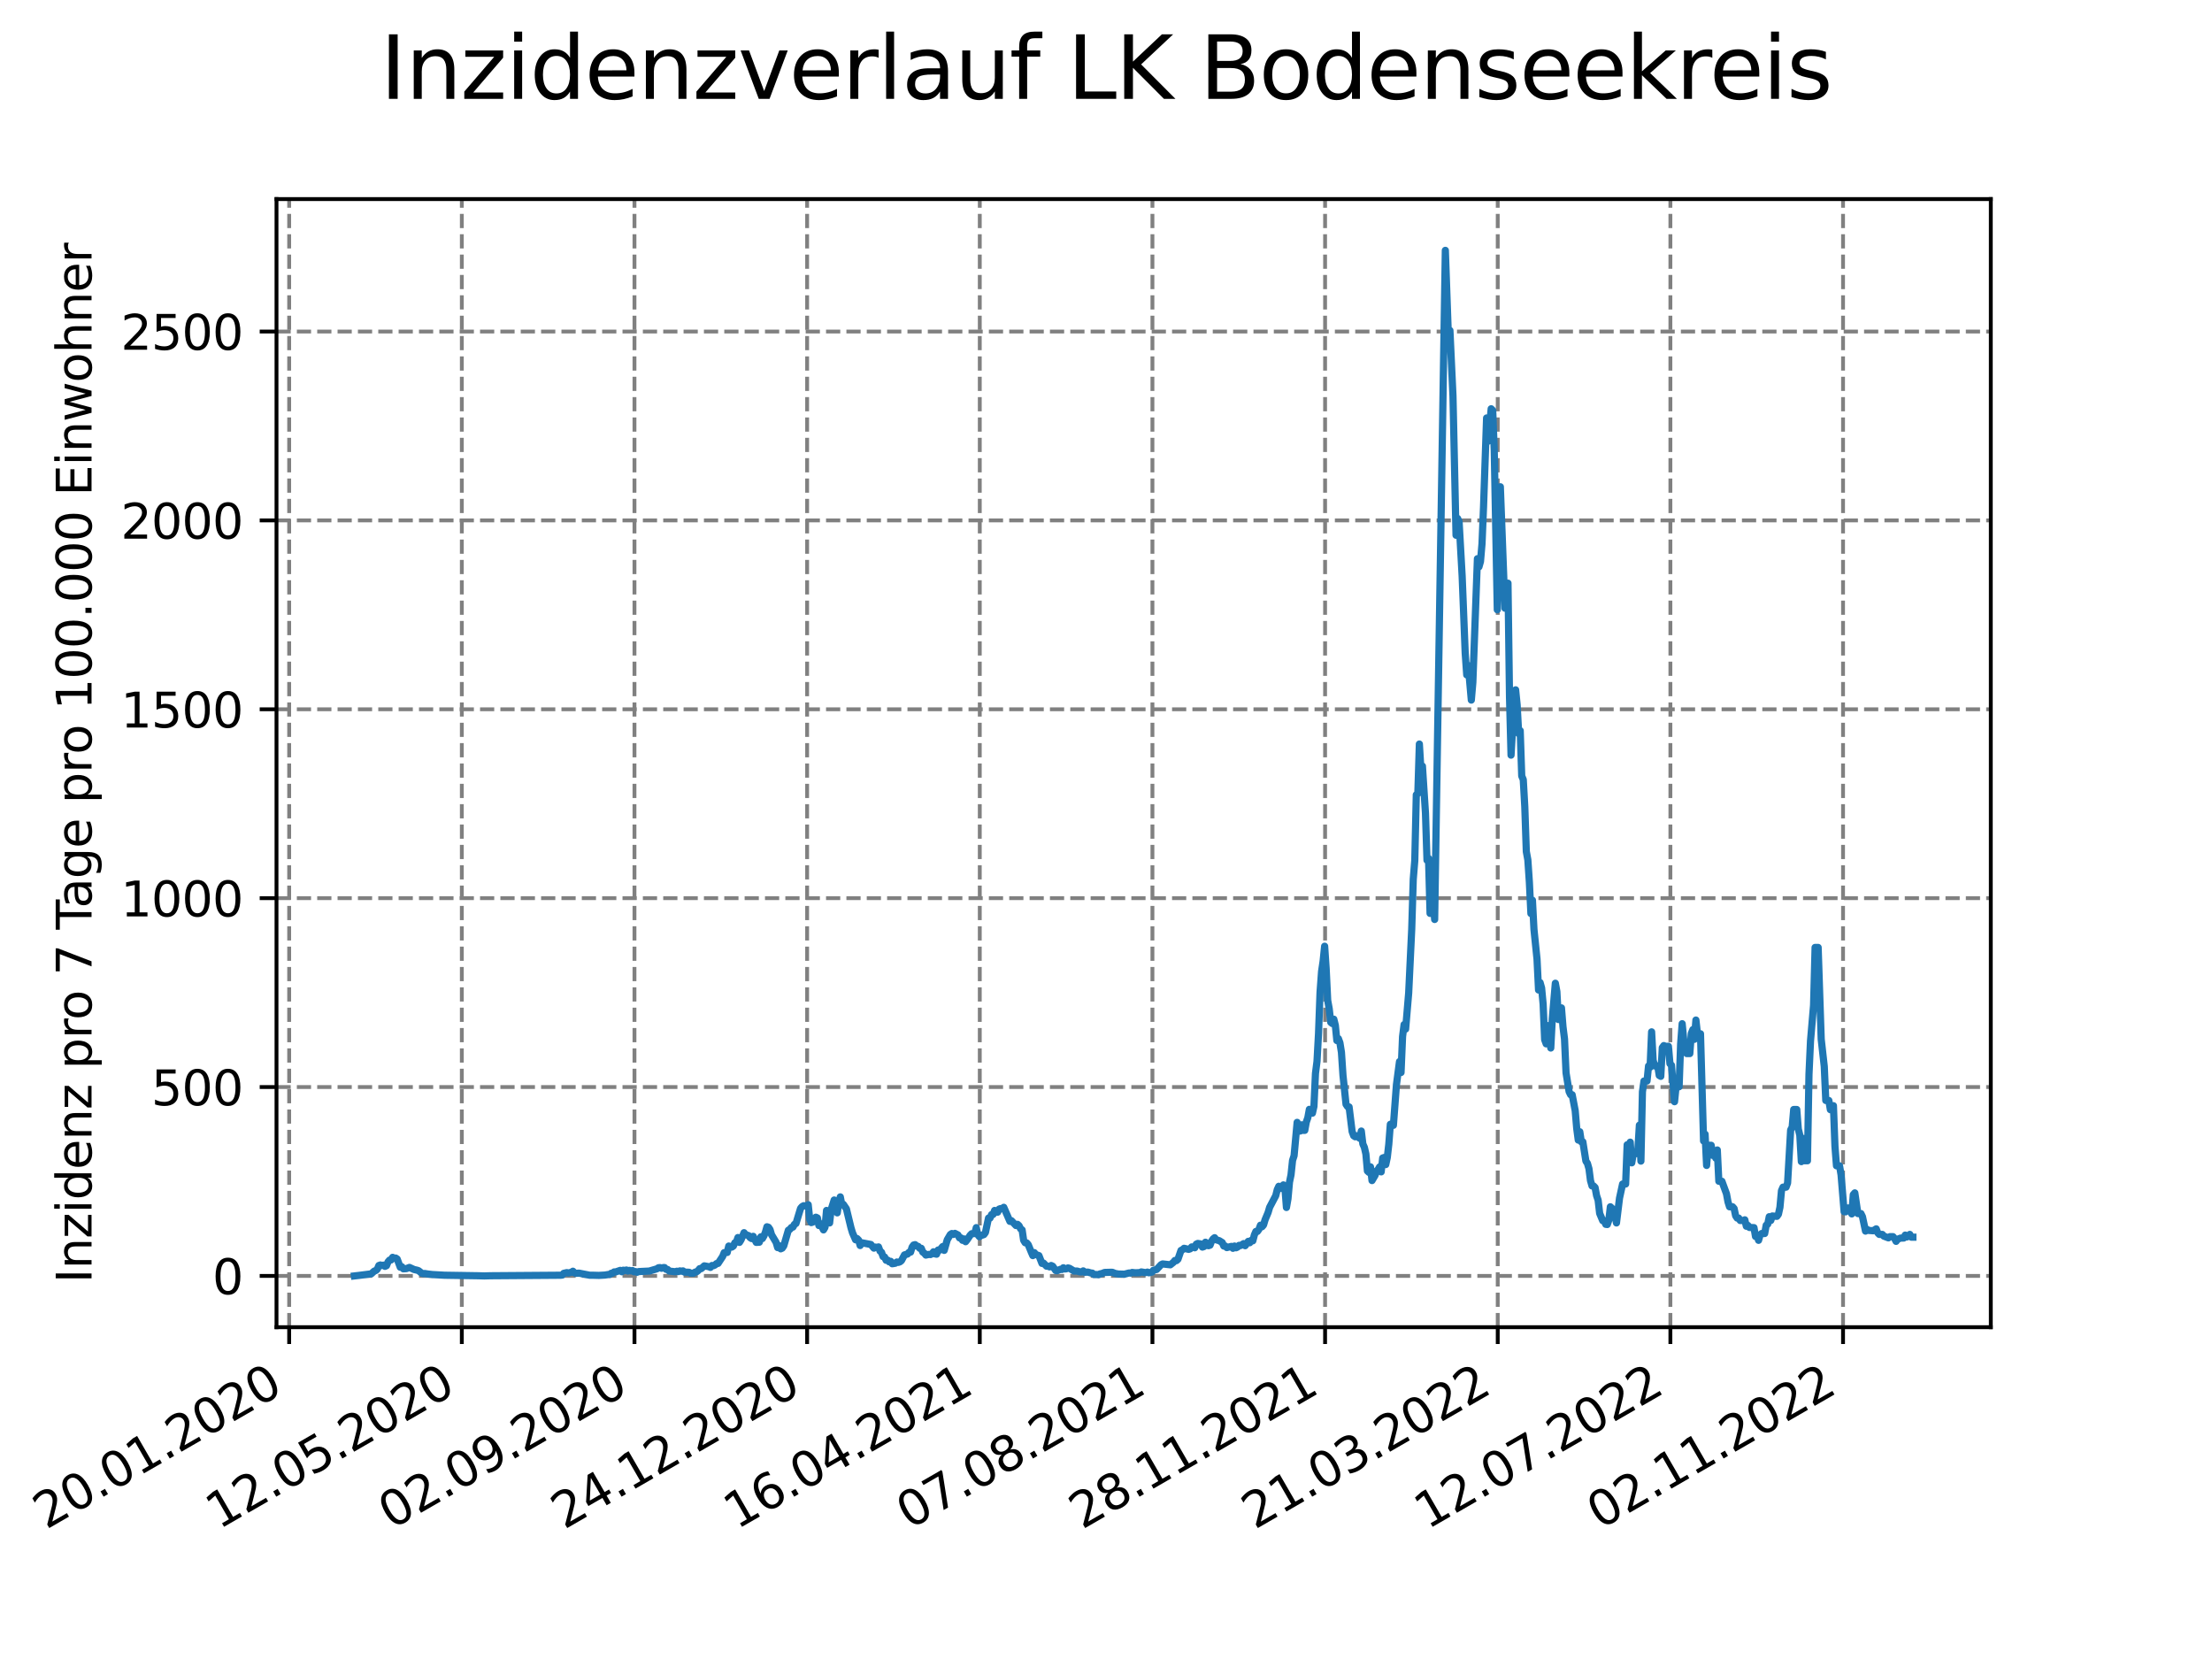 <?xml version="1.0" encoding="utf-8" standalone="no"?>
<!DOCTYPE svg PUBLIC "-//W3C//DTD SVG 1.1//EN"
  "http://www.w3.org/Graphics/SVG/1.1/DTD/svg11.dtd">
<svg xmlns:xlink="http://www.w3.org/1999/xlink" width="460.8pt" height="345.6pt" viewBox="0 0 460.8 345.6" xmlns="http://www.w3.org/2000/svg" version="1.1">
 <defs>
  <style type="text/css">*{stroke-linejoin: round; stroke-linecap: butt}</style>
 </defs>
 <g id="figure_1">
  <g id="patch_1">
   <path d="M 0 345.6 
L 460.8 345.6 
L 460.8 0 
L 0 0 
z
" style="fill: #ffffff"/>
  </g>
  <g id="axes_1">
   <g id="patch_2">
    <path d="M 57.6 276.48 
L 414.72 276.48 
L 414.72 41.472 
L 57.6 41.472 
z
" style="fill: #ffffff"/>
   </g>
   <g id="matplotlib.axis_1">
    <g id="xtick_1">
     <g id="line2d_1">
      <path d="M 60.239 276.48 
L 60.239 41.472 
" clip-path="url(#pc45cf94349)" style="fill: none; stroke-dasharray: 2.96,1.28; stroke-dashoffset: 0; stroke: #808080; stroke-width: 0.8"/>
     </g>
     <g id="line2d_2">
      <defs>
       <path id="ma0ebd10f86" d="M 0 0 
L 0 3.5 
" style="stroke: #000000; stroke-width: 0.8"/>
      </defs>
      <g>
       <use xlink:href="#ma0ebd10f86" x="60.239" y="276.48" style="stroke: #000000; stroke-width: 0.8"/>
      </g>
     </g>
     <g id="text_1">
      <!-- 20.01.2020 -->
      <g transform="translate(9.614 318.689) rotate(-30) scale(0.1 -0.1)">
       <defs>
        <path id="DejaVuSans-32" d="M 1228 531 
L 3431 531 
L 3431 0 
L 469 0 
L 469 531 
Q 828 903 1448 1529 
Q 2069 2156 2228 2338 
Q 2531 2678 2651 2914 
Q 2772 3150 2772 3378 
Q 2772 3750 2511 3984 
Q 2250 4219 1831 4219 
Q 1534 4219 1204 4116 
Q 875 4013 500 3803 
L 500 4441 
Q 881 4594 1212 4672 
Q 1544 4750 1819 4750 
Q 2544 4750 2975 4387 
Q 3406 4025 3406 3419 
Q 3406 3131 3298 2873 
Q 3191 2616 2906 2266 
Q 2828 2175 2409 1742 
Q 1991 1309 1228 531 
z
" transform="scale(0.016)"/>
        <path id="DejaVuSans-30" d="M 2034 4250 
Q 1547 4250 1301 3770 
Q 1056 3291 1056 2328 
Q 1056 1369 1301 889 
Q 1547 409 2034 409 
Q 2525 409 2770 889 
Q 3016 1369 3016 2328 
Q 3016 3291 2770 3770 
Q 2525 4250 2034 4250 
z
M 2034 4750 
Q 2819 4750 3233 4129 
Q 3647 3509 3647 2328 
Q 3647 1150 3233 529 
Q 2819 -91 2034 -91 
Q 1250 -91 836 529 
Q 422 1150 422 2328 
Q 422 3509 836 4129 
Q 1250 4750 2034 4750 
z
" transform="scale(0.016)"/>
        <path id="DejaVuSans-2e" d="M 684 794 
L 1344 794 
L 1344 0 
L 684 0 
L 684 794 
z
" transform="scale(0.016)"/>
        <path id="DejaVuSans-31" d="M 794 531 
L 1825 531 
L 1825 4091 
L 703 3866 
L 703 4441 
L 1819 4666 
L 2450 4666 
L 2450 531 
L 3481 531 
L 3481 0 
L 794 0 
L 794 531 
z
" transform="scale(0.016)"/>
       </defs>
       <use xlink:href="#DejaVuSans-32"/>
       <use xlink:href="#DejaVuSans-30" x="63.623"/>
       <use xlink:href="#DejaVuSans-2e" x="127.246"/>
       <use xlink:href="#DejaVuSans-30" x="159.033"/>
       <use xlink:href="#DejaVuSans-31" x="222.656"/>
       <use xlink:href="#DejaVuSans-2e" x="286.279"/>
       <use xlink:href="#DejaVuSans-32" x="318.066"/>
       <use xlink:href="#DejaVuSans-30" x="381.689"/>
       <use xlink:href="#DejaVuSans-32" x="445.312"/>
       <use xlink:href="#DejaVuSans-30" x="508.936"/>
      </g>
     </g>
    </g>
    <g id="xtick_2">
     <g id="line2d_3">
      <path d="M 96.206 276.48 
L 96.206 41.472 
" clip-path="url(#pc45cf94349)" style="fill: none; stroke-dasharray: 2.96,1.28; stroke-dashoffset: 0; stroke: #808080; stroke-width: 0.8"/>
     </g>
     <g id="line2d_4">
      <g>
       <use xlink:href="#ma0ebd10f86" x="96.206" y="276.48" style="stroke: #000000; stroke-width: 0.8"/>
      </g>
     </g>
     <g id="text_2">
      <!-- 12.05.2020 -->
      <g transform="translate(45.581 318.689) rotate(-30) scale(0.1 -0.1)">
       <defs>
        <path id="DejaVuSans-35" d="M 691 4666 
L 3169 4666 
L 3169 4134 
L 1269 4134 
L 1269 2991 
Q 1406 3038 1543 3061 
Q 1681 3084 1819 3084 
Q 2600 3084 3056 2656 
Q 3513 2228 3513 1497 
Q 3513 744 3044 326 
Q 2575 -91 1722 -91 
Q 1428 -91 1123 -41 
Q 819 9 494 109 
L 494 744 
Q 775 591 1075 516 
Q 1375 441 1709 441 
Q 2250 441 2565 725 
Q 2881 1009 2881 1497 
Q 2881 1984 2565 2268 
Q 2250 2553 1709 2553 
Q 1456 2553 1204 2497 
Q 953 2441 691 2322 
L 691 4666 
z
" transform="scale(0.016)"/>
       </defs>
       <use xlink:href="#DejaVuSans-31"/>
       <use xlink:href="#DejaVuSans-32" x="63.623"/>
       <use xlink:href="#DejaVuSans-2e" x="127.246"/>
       <use xlink:href="#DejaVuSans-30" x="159.033"/>
       <use xlink:href="#DejaVuSans-35" x="222.656"/>
       <use xlink:href="#DejaVuSans-2e" x="286.279"/>
       <use xlink:href="#DejaVuSans-32" x="318.066"/>
       <use xlink:href="#DejaVuSans-30" x="381.689"/>
       <use xlink:href="#DejaVuSans-32" x="445.312"/>
       <use xlink:href="#DejaVuSans-30" x="508.936"/>
      </g>
     </g>
    </g>
    <g id="xtick_3">
     <g id="line2d_5">
      <path d="M 132.172 276.48 
L 132.172 41.472 
" clip-path="url(#pc45cf94349)" style="fill: none; stroke-dasharray: 2.96,1.28; stroke-dashoffset: 0; stroke: #808080; stroke-width: 0.8"/>
     </g>
     <g id="line2d_6">
      <g>
       <use xlink:href="#ma0ebd10f86" x="132.172" y="276.48" style="stroke: #000000; stroke-width: 0.8"/>
      </g>
     </g>
     <g id="text_3">
      <!-- 02.09.2020 -->
      <g transform="translate(81.547 318.689) rotate(-30) scale(0.1 -0.1)">
       <defs>
        <path id="DejaVuSans-39" d="M 703 97 
L 703 672 
Q 941 559 1184 500 
Q 1428 441 1663 441 
Q 2288 441 2617 861 
Q 2947 1281 2994 2138 
Q 2813 1869 2534 1725 
Q 2256 1581 1919 1581 
Q 1219 1581 811 2004 
Q 403 2428 403 3163 
Q 403 3881 828 4315 
Q 1253 4750 1959 4750 
Q 2769 4750 3195 4129 
Q 3622 3509 3622 2328 
Q 3622 1225 3098 567 
Q 2575 -91 1691 -91 
Q 1453 -91 1209 -44 
Q 966 3 703 97 
z
M 1959 2075 
Q 2384 2075 2632 2365 
Q 2881 2656 2881 3163 
Q 2881 3666 2632 3958 
Q 2384 4250 1959 4250 
Q 1534 4250 1286 3958 
Q 1038 3666 1038 3163 
Q 1038 2656 1286 2365 
Q 1534 2075 1959 2075 
z
" transform="scale(0.016)"/>
       </defs>
       <use xlink:href="#DejaVuSans-30"/>
       <use xlink:href="#DejaVuSans-32" x="63.623"/>
       <use xlink:href="#DejaVuSans-2e" x="127.246"/>
       <use xlink:href="#DejaVuSans-30" x="159.033"/>
       <use xlink:href="#DejaVuSans-39" x="222.656"/>
       <use xlink:href="#DejaVuSans-2e" x="286.279"/>
       <use xlink:href="#DejaVuSans-32" x="318.066"/>
       <use xlink:href="#DejaVuSans-30" x="381.689"/>
       <use xlink:href="#DejaVuSans-32" x="445.312"/>
       <use xlink:href="#DejaVuSans-30" x="508.936"/>
      </g>
     </g>
    </g>
    <g id="xtick_4">
     <g id="line2d_7">
      <path d="M 168.139 276.48 
L 168.139 41.472 
" clip-path="url(#pc45cf94349)" style="fill: none; stroke-dasharray: 2.96,1.28; stroke-dashoffset: 0; stroke: #808080; stroke-width: 0.8"/>
     </g>
     <g id="line2d_8">
      <g>
       <use xlink:href="#ma0ebd10f86" x="168.139" y="276.48" style="stroke: #000000; stroke-width: 0.8"/>
      </g>
     </g>
     <g id="text_4">
      <!-- 24.12.2020 -->
      <g transform="translate(117.514 318.689) rotate(-30) scale(0.1 -0.1)">
       <defs>
        <path id="DejaVuSans-34" d="M 2419 4116 
L 825 1625 
L 2419 1625 
L 2419 4116 
z
M 2253 4666 
L 3047 4666 
L 3047 1625 
L 3713 1625 
L 3713 1100 
L 3047 1100 
L 3047 0 
L 2419 0 
L 2419 1100 
L 313 1100 
L 313 1709 
L 2253 4666 
z
" transform="scale(0.016)"/>
       </defs>
       <use xlink:href="#DejaVuSans-32"/>
       <use xlink:href="#DejaVuSans-34" x="63.623"/>
       <use xlink:href="#DejaVuSans-2e" x="127.246"/>
       <use xlink:href="#DejaVuSans-31" x="159.033"/>
       <use xlink:href="#DejaVuSans-32" x="222.656"/>
       <use xlink:href="#DejaVuSans-2e" x="286.279"/>
       <use xlink:href="#DejaVuSans-32" x="318.066"/>
       <use xlink:href="#DejaVuSans-30" x="381.689"/>
       <use xlink:href="#DejaVuSans-32" x="445.312"/>
       <use xlink:href="#DejaVuSans-30" x="508.936"/>
      </g>
     </g>
    </g>
    <g id="xtick_5">
     <g id="line2d_9">
      <path d="M 204.106 276.48 
L 204.106 41.472 
" clip-path="url(#pc45cf94349)" style="fill: none; stroke-dasharray: 2.96,1.28; stroke-dashoffset: 0; stroke: #808080; stroke-width: 0.8"/>
     </g>
     <g id="line2d_10">
      <g>
       <use xlink:href="#ma0ebd10f86" x="204.106" y="276.48" style="stroke: #000000; stroke-width: 0.8"/>
      </g>
     </g>
     <g id="text_5">
      <!-- 16.04.2021 -->
      <g transform="translate(153.48 318.689) rotate(-30) scale(0.1 -0.1)">
       <defs>
        <path id="DejaVuSans-36" d="M 2113 2584 
Q 1688 2584 1439 2293 
Q 1191 2003 1191 1497 
Q 1191 994 1439 701 
Q 1688 409 2113 409 
Q 2538 409 2786 701 
Q 3034 994 3034 1497 
Q 3034 2003 2786 2293 
Q 2538 2584 2113 2584 
z
M 3366 4563 
L 3366 3988 
Q 3128 4100 2886 4159 
Q 2644 4219 2406 4219 
Q 1781 4219 1451 3797 
Q 1122 3375 1075 2522 
Q 1259 2794 1537 2939 
Q 1816 3084 2150 3084 
Q 2853 3084 3261 2657 
Q 3669 2231 3669 1497 
Q 3669 778 3244 343 
Q 2819 -91 2113 -91 
Q 1303 -91 875 529 
Q 447 1150 447 2328 
Q 447 3434 972 4092 
Q 1497 4750 2381 4750 
Q 2619 4750 2861 4703 
Q 3103 4656 3366 4563 
z
" transform="scale(0.016)"/>
       </defs>
       <use xlink:href="#DejaVuSans-31"/>
       <use xlink:href="#DejaVuSans-36" x="63.623"/>
       <use xlink:href="#DejaVuSans-2e" x="127.246"/>
       <use xlink:href="#DejaVuSans-30" x="159.033"/>
       <use xlink:href="#DejaVuSans-34" x="222.656"/>
       <use xlink:href="#DejaVuSans-2e" x="286.279"/>
       <use xlink:href="#DejaVuSans-32" x="318.066"/>
       <use xlink:href="#DejaVuSans-30" x="381.689"/>
       <use xlink:href="#DejaVuSans-32" x="445.312"/>
       <use xlink:href="#DejaVuSans-31" x="508.936"/>
      </g>
     </g>
    </g>
    <g id="xtick_6">
     <g id="line2d_11">
      <path d="M 240.072 276.48 
L 240.072 41.472 
" clip-path="url(#pc45cf94349)" style="fill: none; stroke-dasharray: 2.96,1.28; stroke-dashoffset: 0; stroke: #808080; stroke-width: 0.8"/>
     </g>
     <g id="line2d_12">
      <g>
       <use xlink:href="#ma0ebd10f86" x="240.072" y="276.48" style="stroke: #000000; stroke-width: 0.8"/>
      </g>
     </g>
     <g id="text_6">
      <!-- 07.08.2021 -->
      <g transform="translate(189.447 318.689) rotate(-30) scale(0.1 -0.1)">
       <defs>
        <path id="DejaVuSans-37" d="M 525 4666 
L 3525 4666 
L 3525 4397 
L 1831 0 
L 1172 0 
L 2766 4134 
L 525 4134 
L 525 4666 
z
" transform="scale(0.016)"/>
        <path id="DejaVuSans-38" d="M 2034 2216 
Q 1584 2216 1326 1975 
Q 1069 1734 1069 1313 
Q 1069 891 1326 650 
Q 1584 409 2034 409 
Q 2484 409 2743 651 
Q 3003 894 3003 1313 
Q 3003 1734 2745 1975 
Q 2488 2216 2034 2216 
z
M 1403 2484 
Q 997 2584 770 2862 
Q 544 3141 544 3541 
Q 544 4100 942 4425 
Q 1341 4750 2034 4750 
Q 2731 4750 3128 4425 
Q 3525 4100 3525 3541 
Q 3525 3141 3298 2862 
Q 3072 2584 2669 2484 
Q 3125 2378 3379 2068 
Q 3634 1759 3634 1313 
Q 3634 634 3220 271 
Q 2806 -91 2034 -91 
Q 1263 -91 848 271 
Q 434 634 434 1313 
Q 434 1759 690 2068 
Q 947 2378 1403 2484 
z
M 1172 3481 
Q 1172 3119 1398 2916 
Q 1625 2713 2034 2713 
Q 2441 2713 2670 2916 
Q 2900 3119 2900 3481 
Q 2900 3844 2670 4047 
Q 2441 4250 2034 4250 
Q 1625 4250 1398 4047 
Q 1172 3844 1172 3481 
z
" transform="scale(0.016)"/>
       </defs>
       <use xlink:href="#DejaVuSans-30"/>
       <use xlink:href="#DejaVuSans-37" x="63.623"/>
       <use xlink:href="#DejaVuSans-2e" x="127.246"/>
       <use xlink:href="#DejaVuSans-30" x="159.033"/>
       <use xlink:href="#DejaVuSans-38" x="222.656"/>
       <use xlink:href="#DejaVuSans-2e" x="286.279"/>
       <use xlink:href="#DejaVuSans-32" x="318.066"/>
       <use xlink:href="#DejaVuSans-30" x="381.689"/>
       <use xlink:href="#DejaVuSans-32" x="445.312"/>
       <use xlink:href="#DejaVuSans-31" x="508.936"/>
      </g>
     </g>
    </g>
    <g id="xtick_7">
     <g id="line2d_13">
      <path d="M 276.039 276.48 
L 276.039 41.472 
" clip-path="url(#pc45cf94349)" style="fill: none; stroke-dasharray: 2.96,1.28; stroke-dashoffset: 0; stroke: #808080; stroke-width: 0.8"/>
     </g>
     <g id="line2d_14">
      <g>
       <use xlink:href="#ma0ebd10f86" x="276.039" y="276.48" style="stroke: #000000; stroke-width: 0.8"/>
      </g>
     </g>
     <g id="text_7">
      <!-- 28.11.2021 -->
      <g transform="translate(225.414 318.689) rotate(-30) scale(0.1 -0.1)">
       <use xlink:href="#DejaVuSans-32"/>
       <use xlink:href="#DejaVuSans-38" x="63.623"/>
       <use xlink:href="#DejaVuSans-2e" x="127.246"/>
       <use xlink:href="#DejaVuSans-31" x="159.033"/>
       <use xlink:href="#DejaVuSans-31" x="222.656"/>
       <use xlink:href="#DejaVuSans-2e" x="286.279"/>
       <use xlink:href="#DejaVuSans-32" x="318.066"/>
       <use xlink:href="#DejaVuSans-30" x="381.689"/>
       <use xlink:href="#DejaVuSans-32" x="445.312"/>
       <use xlink:href="#DejaVuSans-31" x="508.936"/>
      </g>
     </g>
    </g>
    <g id="xtick_8">
     <g id="line2d_15">
      <path d="M 312.006 276.48 
L 312.006 41.472 
" clip-path="url(#pc45cf94349)" style="fill: none; stroke-dasharray: 2.96,1.28; stroke-dashoffset: 0; stroke: #808080; stroke-width: 0.8"/>
     </g>
     <g id="line2d_16">
      <g>
       <use xlink:href="#ma0ebd10f86" x="312.006" y="276.48" style="stroke: #000000; stroke-width: 0.8"/>
      </g>
     </g>
     <g id="text_8">
      <!-- 21.03.2022 -->
      <g transform="translate(261.38 318.689) rotate(-30) scale(0.1 -0.1)">
       <defs>
        <path id="DejaVuSans-33" d="M 2597 2516 
Q 3050 2419 3304 2112 
Q 3559 1806 3559 1356 
Q 3559 666 3084 287 
Q 2609 -91 1734 -91 
Q 1441 -91 1130 -33 
Q 819 25 488 141 
L 488 750 
Q 750 597 1062 519 
Q 1375 441 1716 441 
Q 2309 441 2620 675 
Q 2931 909 2931 1356 
Q 2931 1769 2642 2001 
Q 2353 2234 1838 2234 
L 1294 2234 
L 1294 2753 
L 1863 2753 
Q 2328 2753 2575 2939 
Q 2822 3125 2822 3475 
Q 2822 3834 2567 4026 
Q 2313 4219 1838 4219 
Q 1578 4219 1281 4162 
Q 984 4106 628 3988 
L 628 4550 
Q 988 4650 1302 4700 
Q 1616 4750 1894 4750 
Q 2613 4750 3031 4423 
Q 3450 4097 3450 3541 
Q 3450 3153 3228 2886 
Q 3006 2619 2597 2516 
z
" transform="scale(0.016)"/>
       </defs>
       <use xlink:href="#DejaVuSans-32"/>
       <use xlink:href="#DejaVuSans-31" x="63.623"/>
       <use xlink:href="#DejaVuSans-2e" x="127.246"/>
       <use xlink:href="#DejaVuSans-30" x="159.033"/>
       <use xlink:href="#DejaVuSans-33" x="222.656"/>
       <use xlink:href="#DejaVuSans-2e" x="286.279"/>
       <use xlink:href="#DejaVuSans-32" x="318.066"/>
       <use xlink:href="#DejaVuSans-30" x="381.689"/>
       <use xlink:href="#DejaVuSans-32" x="445.312"/>
       <use xlink:href="#DejaVuSans-32" x="508.936"/>
      </g>
     </g>
    </g>
    <g id="xtick_9">
     <g id="line2d_17">
      <path d="M 347.972 276.48 
L 347.972 41.472 
" clip-path="url(#pc45cf94349)" style="fill: none; stroke-dasharray: 2.96,1.28; stroke-dashoffset: 0; stroke: #808080; stroke-width: 0.8"/>
     </g>
     <g id="line2d_18">
      <g>
       <use xlink:href="#ma0ebd10f86" x="347.972" y="276.48" style="stroke: #000000; stroke-width: 0.8"/>
      </g>
     </g>
     <g id="text_9">
      <!-- 12.07.2022 -->
      <g transform="translate(297.347 318.689) rotate(-30) scale(0.1 -0.1)">
       <use xlink:href="#DejaVuSans-31"/>
       <use xlink:href="#DejaVuSans-32" x="63.623"/>
       <use xlink:href="#DejaVuSans-2e" x="127.246"/>
       <use xlink:href="#DejaVuSans-30" x="159.033"/>
       <use xlink:href="#DejaVuSans-37" x="222.656"/>
       <use xlink:href="#DejaVuSans-2e" x="286.279"/>
       <use xlink:href="#DejaVuSans-32" x="318.066"/>
       <use xlink:href="#DejaVuSans-30" x="381.689"/>
       <use xlink:href="#DejaVuSans-32" x="445.312"/>
       <use xlink:href="#DejaVuSans-32" x="508.936"/>
      </g>
     </g>
    </g>
    <g id="xtick_10">
     <g id="line2d_19">
      <path d="M 383.939 276.48 
L 383.939 41.472 
" clip-path="url(#pc45cf94349)" style="fill: none; stroke-dasharray: 2.96,1.28; stroke-dashoffset: 0; stroke: #808080; stroke-width: 0.8"/>
     </g>
     <g id="line2d_20">
      <g>
       <use xlink:href="#ma0ebd10f86" x="383.939" y="276.48" style="stroke: #000000; stroke-width: 0.8"/>
      </g>
     </g>
     <g id="text_10">
      <!-- 02.11.2022 -->
      <g transform="translate(333.314 318.689) rotate(-30) scale(0.1 -0.1)">
       <use xlink:href="#DejaVuSans-30"/>
       <use xlink:href="#DejaVuSans-32" x="63.623"/>
       <use xlink:href="#DejaVuSans-2e" x="127.246"/>
       <use xlink:href="#DejaVuSans-31" x="159.033"/>
       <use xlink:href="#DejaVuSans-31" x="222.656"/>
       <use xlink:href="#DejaVuSans-2e" x="286.279"/>
       <use xlink:href="#DejaVuSans-32" x="318.066"/>
       <use xlink:href="#DejaVuSans-30" x="381.689"/>
       <use xlink:href="#DejaVuSans-32" x="445.312"/>
       <use xlink:href="#DejaVuSans-32" x="508.936"/>
      </g>
     </g>
    </g>
   </g>
   <g id="matplotlib.axis_2">
    <g id="ytick_1">
     <g id="line2d_21">
      <path d="M 57.6 265.798 
L 414.72 265.798 
" clip-path="url(#pc45cf94349)" style="fill: none; stroke-dasharray: 2.96,1.28; stroke-dashoffset: 0; stroke: #808080; stroke-width: 0.8"/>
     </g>
     <g id="line2d_22">
      <defs>
       <path id="mdfdd948b68" d="M 0 0 
L -3.5 0 
" style="stroke: #000000; stroke-width: 0.8"/>
      </defs>
      <g>
       <use xlink:href="#mdfdd948b68" x="57.6" y="265.798" style="stroke: #000000; stroke-width: 0.8"/>
      </g>
     </g>
     <g id="text_11">
      <!-- 0 -->
      <g transform="translate(44.237 269.597) scale(0.1 -0.1)">
       <use xlink:href="#DejaVuSans-30"/>
      </g>
     </g>
    </g>
    <g id="ytick_2">
     <g id="line2d_23">
      <path d="M 57.6 226.451 
L 414.72 226.451 
" clip-path="url(#pc45cf94349)" style="fill: none; stroke-dasharray: 2.96,1.28; stroke-dashoffset: 0; stroke: #808080; stroke-width: 0.8"/>
     </g>
     <g id="line2d_24">
      <g>
       <use xlink:href="#mdfdd948b68" x="57.6" y="226.451" style="stroke: #000000; stroke-width: 0.8"/>
      </g>
     </g>
     <g id="text_12">
      <!-- 500 -->
      <g transform="translate(31.512 230.25) scale(0.1 -0.1)">
       <use xlink:href="#DejaVuSans-35"/>
       <use xlink:href="#DejaVuSans-30" x="63.623"/>
       <use xlink:href="#DejaVuSans-30" x="127.246"/>
      </g>
     </g>
    </g>
    <g id="ytick_3">
     <g id="line2d_25">
      <path d="M 57.6 187.104 
L 414.72 187.104 
" clip-path="url(#pc45cf94349)" style="fill: none; stroke-dasharray: 2.96,1.28; stroke-dashoffset: 0; stroke: #808080; stroke-width: 0.8"/>
     </g>
     <g id="line2d_26">
      <g>
       <use xlink:href="#mdfdd948b68" x="57.6" y="187.104" style="stroke: #000000; stroke-width: 0.8"/>
      </g>
     </g>
     <g id="text_13">
      <!-- 1000 -->
      <g transform="translate(25.15 190.903) scale(0.1 -0.1)">
       <use xlink:href="#DejaVuSans-31"/>
       <use xlink:href="#DejaVuSans-30" x="63.623"/>
       <use xlink:href="#DejaVuSans-30" x="127.246"/>
       <use xlink:href="#DejaVuSans-30" x="190.869"/>
      </g>
     </g>
    </g>
    <g id="ytick_4">
     <g id="line2d_27">
      <path d="M 57.6 147.756 
L 414.72 147.756 
" clip-path="url(#pc45cf94349)" style="fill: none; stroke-dasharray: 2.96,1.28; stroke-dashoffset: 0; stroke: #808080; stroke-width: 0.8"/>
     </g>
     <g id="line2d_28">
      <g>
       <use xlink:href="#mdfdd948b68" x="57.6" y="147.756" style="stroke: #000000; stroke-width: 0.8"/>
      </g>
     </g>
     <g id="text_14">
      <!-- 1500 -->
      <g transform="translate(25.15 151.556) scale(0.1 -0.1)">
       <use xlink:href="#DejaVuSans-31"/>
       <use xlink:href="#DejaVuSans-35" x="63.623"/>
       <use xlink:href="#DejaVuSans-30" x="127.246"/>
       <use xlink:href="#DejaVuSans-30" x="190.869"/>
      </g>
     </g>
    </g>
    <g id="ytick_5">
     <g id="line2d_29">
      <path d="M 57.6 108.409 
L 414.72 108.409 
" clip-path="url(#pc45cf94349)" style="fill: none; stroke-dasharray: 2.96,1.28; stroke-dashoffset: 0; stroke: #808080; stroke-width: 0.8"/>
     </g>
     <g id="line2d_30">
      <g>
       <use xlink:href="#mdfdd948b68" x="57.6" y="108.409" style="stroke: #000000; stroke-width: 0.8"/>
      </g>
     </g>
     <g id="text_15">
      <!-- 2000 -->
      <g transform="translate(25.15 112.209) scale(0.1 -0.1)">
       <use xlink:href="#DejaVuSans-32"/>
       <use xlink:href="#DejaVuSans-30" x="63.623"/>
       <use xlink:href="#DejaVuSans-30" x="127.246"/>
       <use xlink:href="#DejaVuSans-30" x="190.869"/>
      </g>
     </g>
    </g>
    <g id="ytick_6">
     <g id="line2d_31">
      <path d="M 57.6 69.062 
L 414.72 69.062 
" clip-path="url(#pc45cf94349)" style="fill: none; stroke-dasharray: 2.96,1.28; stroke-dashoffset: 0; stroke: #808080; stroke-width: 0.8"/>
     </g>
     <g id="line2d_32">
      <g>
       <use xlink:href="#mdfdd948b68" x="57.6" y="69.062" style="stroke: #000000; stroke-width: 0.8"/>
      </g>
     </g>
     <g id="text_16">
      <!-- 2500 -->
      <g transform="translate(25.15 72.861) scale(0.1 -0.1)">
       <use xlink:href="#DejaVuSans-32"/>
       <use xlink:href="#DejaVuSans-35" x="63.623"/>
       <use xlink:href="#DejaVuSans-30" x="127.246"/>
       <use xlink:href="#DejaVuSans-30" x="190.869"/>
      </g>
     </g>
    </g>
    <g id="text_17">
     <!-- Inzidenz pro 7 Tage pro 100.000 Einwohner -->
     <g transform="translate(19.07 267.301) rotate(-90) scale(0.1 -0.1)">
      <defs>
       <path id="DejaVuSans-49" d="M 628 4666 
L 1259 4666 
L 1259 0 
L 628 0 
L 628 4666 
z
" transform="scale(0.016)"/>
       <path id="DejaVuSans-6e" d="M 3513 2113 
L 3513 0 
L 2938 0 
L 2938 2094 
Q 2938 2591 2744 2837 
Q 2550 3084 2163 3084 
Q 1697 3084 1428 2787 
Q 1159 2491 1159 1978 
L 1159 0 
L 581 0 
L 581 3500 
L 1159 3500 
L 1159 2956 
Q 1366 3272 1645 3428 
Q 1925 3584 2291 3584 
Q 2894 3584 3203 3211 
Q 3513 2838 3513 2113 
z
" transform="scale(0.016)"/>
       <path id="DejaVuSans-7a" d="M 353 3500 
L 3084 3500 
L 3084 2975 
L 922 459 
L 3084 459 
L 3084 0 
L 275 0 
L 275 525 
L 2438 3041 
L 353 3041 
L 353 3500 
z
" transform="scale(0.016)"/>
       <path id="DejaVuSans-69" d="M 603 3500 
L 1178 3500 
L 1178 0 
L 603 0 
L 603 3500 
z
M 603 4863 
L 1178 4863 
L 1178 4134 
L 603 4134 
L 603 4863 
z
" transform="scale(0.016)"/>
       <path id="DejaVuSans-64" d="M 2906 2969 
L 2906 4863 
L 3481 4863 
L 3481 0 
L 2906 0 
L 2906 525 
Q 2725 213 2448 61 
Q 2172 -91 1784 -91 
Q 1150 -91 751 415 
Q 353 922 353 1747 
Q 353 2572 751 3078 
Q 1150 3584 1784 3584 
Q 2172 3584 2448 3432 
Q 2725 3281 2906 2969 
z
M 947 1747 
Q 947 1113 1208 752 
Q 1469 391 1925 391 
Q 2381 391 2643 752 
Q 2906 1113 2906 1747 
Q 2906 2381 2643 2742 
Q 2381 3103 1925 3103 
Q 1469 3103 1208 2742 
Q 947 2381 947 1747 
z
" transform="scale(0.016)"/>
       <path id="DejaVuSans-65" d="M 3597 1894 
L 3597 1613 
L 953 1613 
Q 991 1019 1311 708 
Q 1631 397 2203 397 
Q 2534 397 2845 478 
Q 3156 559 3463 722 
L 3463 178 
Q 3153 47 2828 -22 
Q 2503 -91 2169 -91 
Q 1331 -91 842 396 
Q 353 884 353 1716 
Q 353 2575 817 3079 
Q 1281 3584 2069 3584 
Q 2775 3584 3186 3129 
Q 3597 2675 3597 1894 
z
M 3022 2063 
Q 3016 2534 2758 2815 
Q 2500 3097 2075 3097 
Q 1594 3097 1305 2825 
Q 1016 2553 972 2059 
L 3022 2063 
z
" transform="scale(0.016)"/>
       <path id="DejaVuSans-20" transform="scale(0.016)"/>
       <path id="DejaVuSans-70" d="M 1159 525 
L 1159 -1331 
L 581 -1331 
L 581 3500 
L 1159 3500 
L 1159 2969 
Q 1341 3281 1617 3432 
Q 1894 3584 2278 3584 
Q 2916 3584 3314 3078 
Q 3713 2572 3713 1747 
Q 3713 922 3314 415 
Q 2916 -91 2278 -91 
Q 1894 -91 1617 61 
Q 1341 213 1159 525 
z
M 3116 1747 
Q 3116 2381 2855 2742 
Q 2594 3103 2138 3103 
Q 1681 3103 1420 2742 
Q 1159 2381 1159 1747 
Q 1159 1113 1420 752 
Q 1681 391 2138 391 
Q 2594 391 2855 752 
Q 3116 1113 3116 1747 
z
" transform="scale(0.016)"/>
       <path id="DejaVuSans-72" d="M 2631 2963 
Q 2534 3019 2420 3045 
Q 2306 3072 2169 3072 
Q 1681 3072 1420 2755 
Q 1159 2438 1159 1844 
L 1159 0 
L 581 0 
L 581 3500 
L 1159 3500 
L 1159 2956 
Q 1341 3275 1631 3429 
Q 1922 3584 2338 3584 
Q 2397 3584 2469 3576 
Q 2541 3569 2628 3553 
L 2631 2963 
z
" transform="scale(0.016)"/>
       <path id="DejaVuSans-6f" d="M 1959 3097 
Q 1497 3097 1228 2736 
Q 959 2375 959 1747 
Q 959 1119 1226 758 
Q 1494 397 1959 397 
Q 2419 397 2687 759 
Q 2956 1122 2956 1747 
Q 2956 2369 2687 2733 
Q 2419 3097 1959 3097 
z
M 1959 3584 
Q 2709 3584 3137 3096 
Q 3566 2609 3566 1747 
Q 3566 888 3137 398 
Q 2709 -91 1959 -91 
Q 1206 -91 779 398 
Q 353 888 353 1747 
Q 353 2609 779 3096 
Q 1206 3584 1959 3584 
z
" transform="scale(0.016)"/>
       <path id="DejaVuSans-54" d="M -19 4666 
L 3928 4666 
L 3928 4134 
L 2272 4134 
L 2272 0 
L 1638 0 
L 1638 4134 
L -19 4134 
L -19 4666 
z
" transform="scale(0.016)"/>
       <path id="DejaVuSans-61" d="M 2194 1759 
Q 1497 1759 1228 1600 
Q 959 1441 959 1056 
Q 959 750 1161 570 
Q 1363 391 1709 391 
Q 2188 391 2477 730 
Q 2766 1069 2766 1631 
L 2766 1759 
L 2194 1759 
z
M 3341 1997 
L 3341 0 
L 2766 0 
L 2766 531 
Q 2569 213 2275 61 
Q 1981 -91 1556 -91 
Q 1019 -91 701 211 
Q 384 513 384 1019 
Q 384 1609 779 1909 
Q 1175 2209 1959 2209 
L 2766 2209 
L 2766 2266 
Q 2766 2663 2505 2880 
Q 2244 3097 1772 3097 
Q 1472 3097 1187 3025 
Q 903 2953 641 2809 
L 641 3341 
Q 956 3463 1253 3523 
Q 1550 3584 1831 3584 
Q 2591 3584 2966 3190 
Q 3341 2797 3341 1997 
z
" transform="scale(0.016)"/>
       <path id="DejaVuSans-67" d="M 2906 1791 
Q 2906 2416 2648 2759 
Q 2391 3103 1925 3103 
Q 1463 3103 1205 2759 
Q 947 2416 947 1791 
Q 947 1169 1205 825 
Q 1463 481 1925 481 
Q 2391 481 2648 825 
Q 2906 1169 2906 1791 
z
M 3481 434 
Q 3481 -459 3084 -895 
Q 2688 -1331 1869 -1331 
Q 1566 -1331 1297 -1286 
Q 1028 -1241 775 -1147 
L 775 -588 
Q 1028 -725 1275 -790 
Q 1522 -856 1778 -856 
Q 2344 -856 2625 -561 
Q 2906 -266 2906 331 
L 2906 616 
Q 2728 306 2450 153 
Q 2172 0 1784 0 
Q 1141 0 747 490 
Q 353 981 353 1791 
Q 353 2603 747 3093 
Q 1141 3584 1784 3584 
Q 2172 3584 2450 3431 
Q 2728 3278 2906 2969 
L 2906 3500 
L 3481 3500 
L 3481 434 
z
" transform="scale(0.016)"/>
       <path id="DejaVuSans-45" d="M 628 4666 
L 3578 4666 
L 3578 4134 
L 1259 4134 
L 1259 2753 
L 3481 2753 
L 3481 2222 
L 1259 2222 
L 1259 531 
L 3634 531 
L 3634 0 
L 628 0 
L 628 4666 
z
" transform="scale(0.016)"/>
       <path id="DejaVuSans-77" d="M 269 3500 
L 844 3500 
L 1563 769 
L 2278 3500 
L 2956 3500 
L 3675 769 
L 4391 3500 
L 4966 3500 
L 4050 0 
L 3372 0 
L 2619 2869 
L 1863 0 
L 1184 0 
L 269 3500 
z
" transform="scale(0.016)"/>
       <path id="DejaVuSans-68" d="M 3513 2113 
L 3513 0 
L 2938 0 
L 2938 2094 
Q 2938 2591 2744 2837 
Q 2550 3084 2163 3084 
Q 1697 3084 1428 2787 
Q 1159 2491 1159 1978 
L 1159 0 
L 581 0 
L 581 4863 
L 1159 4863 
L 1159 2956 
Q 1366 3272 1645 3428 
Q 1925 3584 2291 3584 
Q 2894 3584 3203 3211 
Q 3513 2838 3513 2113 
z
" transform="scale(0.016)"/>
      </defs>
      <use xlink:href="#DejaVuSans-49"/>
      <use xlink:href="#DejaVuSans-6e" x="29.492"/>
      <use xlink:href="#DejaVuSans-7a" x="92.871"/>
      <use xlink:href="#DejaVuSans-69" x="145.361"/>
      <use xlink:href="#DejaVuSans-64" x="173.145"/>
      <use xlink:href="#DejaVuSans-65" x="236.621"/>
      <use xlink:href="#DejaVuSans-6e" x="298.145"/>
      <use xlink:href="#DejaVuSans-7a" x="361.523"/>
      <use xlink:href="#DejaVuSans-20" x="414.014"/>
      <use xlink:href="#DejaVuSans-70" x="445.801"/>
      <use xlink:href="#DejaVuSans-72" x="509.277"/>
      <use xlink:href="#DejaVuSans-6f" x="548.141"/>
      <use xlink:href="#DejaVuSans-20" x="609.322"/>
      <use xlink:href="#DejaVuSans-37" x="641.109"/>
      <use xlink:href="#DejaVuSans-20" x="704.732"/>
      <use xlink:href="#DejaVuSans-54" x="736.52"/>
      <use xlink:href="#DejaVuSans-61" x="781.104"/>
      <use xlink:href="#DejaVuSans-67" x="842.383"/>
      <use xlink:href="#DejaVuSans-65" x="905.859"/>
      <use xlink:href="#DejaVuSans-20" x="967.383"/>
      <use xlink:href="#DejaVuSans-70" x="999.17"/>
      <use xlink:href="#DejaVuSans-72" x="1062.646"/>
      <use xlink:href="#DejaVuSans-6f" x="1101.51"/>
      <use xlink:href="#DejaVuSans-20" x="1162.691"/>
      <use xlink:href="#DejaVuSans-31" x="1194.479"/>
      <use xlink:href="#DejaVuSans-30" x="1258.102"/>
      <use xlink:href="#DejaVuSans-30" x="1321.725"/>
      <use xlink:href="#DejaVuSans-2e" x="1385.348"/>
      <use xlink:href="#DejaVuSans-30" x="1417.135"/>
      <use xlink:href="#DejaVuSans-30" x="1480.758"/>
      <use xlink:href="#DejaVuSans-30" x="1544.381"/>
      <use xlink:href="#DejaVuSans-20" x="1608.004"/>
      <use xlink:href="#DejaVuSans-45" x="1639.791"/>
      <use xlink:href="#DejaVuSans-69" x="1702.975"/>
      <use xlink:href="#DejaVuSans-6e" x="1730.758"/>
      <use xlink:href="#DejaVuSans-77" x="1794.137"/>
      <use xlink:href="#DejaVuSans-6f" x="1875.924"/>
      <use xlink:href="#DejaVuSans-68" x="1937.105"/>
      <use xlink:href="#DejaVuSans-6e" x="2000.484"/>
      <use xlink:href="#DejaVuSans-65" x="2063.863"/>
      <use xlink:href="#DejaVuSans-72" x="2125.387"/>
     </g>
    </g>
   </g>
   <g id="line2d_33">
    <path d="M 73.833 265.798 
L 74.788 265.689 
L 77.334 265.364 
L 77.97 264.785 
L 78.289 264.676 
L 78.607 264.387 
L 78.925 263.627 
L 79.244 263.518 
L 79.562 263.627 
L 79.88 263.554 
L 80.199 263.808 
L 80.517 263.663 
L 80.835 262.867 
L 81.153 262.505 
L 81.472 262.469 
L 81.79 261.926 
L 82.108 262.107 
L 82.427 262.071 
L 82.745 262.288 
L 83.381 263.989 
L 83.7 263.88 
L 84.018 264.314 
L 84.655 264.278 
L 85.291 264.025 
L 86.246 264.459 
L 86.883 264.604 
L 87.201 264.712 
L 87.837 265.219 
L 88.156 265.327 
L 88.474 265.291 
L 89.111 265.4 
L 90.065 265.508 
L 91.975 265.617 
L 92.612 265.653 
L 99.614 265.762 
L 100.887 265.798 
L 102.16 265.762 
L 116.802 265.653 
L 117.12 265.617 
L 117.438 265.255 
L 118.075 265.11 
L 118.393 265.183 
L 119.03 265.038 
L 119.348 264.821 
L 119.666 265.146 
L 119.985 265.255 
L 120.621 265.219 
L 122.849 265.653 
L 123.486 265.653 
L 124.759 265.689 
L 126.032 265.617 
L 126.669 265.508 
L 126.987 265.508 
L 127.305 265.255 
L 127.624 265.219 
L 127.942 264.966 
L 128.26 264.966 
L 129.215 264.64 
L 129.533 264.929 
L 129.852 264.604 
L 130.17 264.676 
L 130.488 264.567 
L 130.806 264.785 
L 131.125 264.64 
L 131.443 264.748 
L 131.761 264.676 
L 132.08 264.929 
L 132.398 264.893 
L 132.716 265.038 
L 133.034 264.893 
L 135.262 264.785 
L 136.854 264.314 
L 137.172 264.097 
L 137.49 264.061 
L 137.809 264.206 
L 138.127 264.061 
L 138.445 264.061 
L 138.764 264.423 
L 139.082 264.459 
L 139.4 264.785 
L 140.673 264.929 
L 140.992 264.821 
L 141.31 264.893 
L 141.628 264.748 
L 141.947 264.821 
L 142.265 264.748 
L 142.583 265.002 
L 143.538 265.038 
L 143.856 265.219 
L 144.493 265.219 
L 144.811 265.002 
L 145.129 264.929 
L 145.448 264.676 
L 145.766 264.278 
L 146.084 264.278 
L 146.721 263.699 
L 147.676 263.88 
L 147.994 264.025 
L 148.312 263.627 
L 148.631 263.663 
L 148.949 263.518 
L 149.267 263.229 
L 149.585 263.192 
L 150.54 261.745 
L 150.859 260.949 
L 151.495 260.913 
L 151.813 259.574 
L 152.45 259.791 
L 152.768 259.574 
L 153.087 258.886 
L 153.405 258.741 
L 153.723 257.801 
L 154.041 258.814 
L 154.36 258.307 
L 154.996 256.787 
L 155.315 257.185 
L 155.951 257.403 
L 156.27 257.837 
L 156.588 258.018 
L 156.906 257.547 
L 157.543 258.814 
L 158.179 258.778 
L 158.498 257.656 
L 158.816 258.018 
L 159.134 257.475 
L 159.452 256.679 
L 159.771 255.557 
L 160.089 255.666 
L 160.407 256.136 
L 160.726 257.222 
L 161.68 258.814 
L 161.999 259.899 
L 162.317 259.501 
L 162.635 260.153 
L 162.954 260.008 
L 163.272 259.538 
L 164.227 256.281 
L 164.545 256.1 
L 164.863 255.702 
L 165.182 255.629 
L 165.5 255.051 
L 165.818 254.87 
L 166.773 251.721 
L 167.091 251.36 
L 167.41 251.179 
L 168.046 251.215 
L 168.364 250.961 
L 168.683 254.001 
L 169.001 254.689 
L 169.319 254.58 
L 169.956 253.567 
L 170.274 253.712 
L 170.593 255.304 
L 170.911 254.906 
L 171.547 256.208 
L 171.866 255.666 
L 172.184 252.156 
L 172.502 254.291 
L 172.821 254.761 
L 173.139 251.975 
L 173.775 249.984 
L 174.094 250.708 
L 174.412 252.662 
L 174.73 250.455 
L 175.049 249.333 
L 175.367 250.961 
L 175.685 250.889 
L 176.322 251.83 
L 177.277 255.774 
L 177.595 256.824 
L 178.231 258.271 
L 178.55 258.018 
L 178.868 258.343 
L 179.186 259.465 
L 179.505 258.886 
L 181.414 259.248 
L 182.051 260.008 
L 182.369 259.791 
L 182.687 259.863 
L 183.006 259.755 
L 183.324 260.623 
L 183.642 260.876 
L 183.961 261.781 
L 184.279 261.854 
L 184.597 262.541 
L 184.916 262.505 
L 185.234 262.867 
L 185.552 262.758 
L 185.87 263.265 
L 186.507 263.156 
L 186.825 262.903 
L 187.144 262.975 
L 187.462 262.867 
L 187.78 262.613 
L 188.417 261.419 
L 189.053 261.238 
L 189.372 260.876 
L 189.69 260.84 
L 190.008 259.791 
L 190.326 259.357 
L 190.645 259.284 
L 190.963 259.574 
L 191.281 259.646 
L 191.6 260.044 
L 191.918 260.044 
L 192.236 260.84 
L 192.554 261.057 
L 192.873 261.455 
L 193.509 261.311 
L 193.828 261.347 
L 194.146 261.202 
L 194.464 260.768 
L 194.782 261.202 
L 195.101 261.275 
L 195.419 260.406 
L 195.737 260.442 
L 196.374 259.682 
L 196.692 260.478 
L 197.329 258.271 
L 197.965 257.185 
L 198.284 256.968 
L 198.602 257.149 
L 198.92 256.932 
L 199.557 257.258 
L 199.875 257.873 
L 200.193 257.873 
L 200.512 258.38 
L 200.83 258.09 
L 201.148 258.669 
L 201.467 258.271 
L 202.103 257.33 
L 202.421 257.005 
L 203.058 256.968 
L 203.376 255.738 
L 203.695 257.222 
L 204.013 257.62 
L 204.331 257.403 
L 204.968 257.185 
L 205.286 256.751 
L 205.923 253.748 
L 206.241 253.748 
L 206.559 253.024 
L 206.877 252.988 
L 207.196 252.156 
L 207.514 252.517 
L 207.832 252.517 
L 208.151 251.866 
L 208.469 251.758 
L 208.787 251.794 
L 209.105 251.504 
L 210.379 254.435 
L 210.697 254.291 
L 211.652 255.304 
L 211.97 255.051 
L 212.288 255.34 
L 212.607 255.991 
L 212.925 256.208 
L 213.243 258.38 
L 213.561 258.886 
L 213.88 258.922 
L 214.198 259.284 
L 214.835 260.84 
L 215.153 261.564 
L 215.471 260.949 
L 215.79 261.347 
L 216.426 261.564 
L 217.063 263.192 
L 217.381 263.12 
L 218.018 263.771 
L 218.336 263.771 
L 218.654 263.916 
L 218.972 263.627 
L 219.291 263.771 
L 219.927 264.676 
L 220.246 264.712 
L 220.882 264.423 
L 221.2 264.459 
L 221.519 264.097 
L 221.837 264.35 
L 222.155 264.314 
L 222.474 264.133 
L 222.792 264.206 
L 223.747 264.785 
L 224.383 264.785 
L 225.02 264.966 
L 225.338 264.966 
L 225.656 264.748 
L 225.975 265.038 
L 226.611 265.002 
L 227.248 265.183 
L 227.566 265.219 
L 227.884 265.508 
L 228.521 265.508 
L 228.839 265.545 
L 229.158 265.364 
L 229.476 265.327 
L 230.113 265.074 
L 231.386 265.038 
L 231.704 265.038 
L 232.341 265.291 
L 232.977 265.4 
L 234.25 265.436 
L 235.205 265.183 
L 235.523 265.219 
L 235.842 265.074 
L 236.478 265.146 
L 237.433 265.11 
L 237.751 264.966 
L 238.388 265.074 
L 238.706 265.11 
L 239.025 265.002 
L 239.343 265.146 
L 239.979 265.002 
L 240.298 264.604 
L 240.934 264.459 
L 241.889 263.446 
L 242.207 263.301 
L 243.799 263.482 
L 244.436 262.975 
L 244.754 262.577 
L 245.072 262.613 
L 245.39 262.324 
L 246.027 260.478 
L 246.345 260.334 
L 246.664 260.044 
L 247.618 260.261 
L 247.937 260.153 
L 248.255 259.755 
L 248.573 259.755 
L 248.892 259.936 
L 249.21 259.176 
L 249.528 259.031 
L 250.165 259.14 
L 250.483 259.791 
L 250.801 259.682 
L 251.12 258.778 
L 251.438 259.429 
L 251.756 259.501 
L 252.074 259.393 
L 252.393 258.561 
L 252.711 258.09 
L 253.029 257.837 
L 253.348 258.271 
L 253.984 258.452 
L 254.621 258.85 
L 254.939 259.574 
L 255.257 259.574 
L 255.576 259.899 
L 256.212 259.719 
L 256.53 259.646 
L 256.849 260.044 
L 257.167 259.574 
L 257.485 259.936 
L 257.804 259.791 
L 258.122 259.429 
L 258.44 259.465 
L 259.077 259.067 
L 259.395 259.501 
L 260.032 258.597 
L 260.35 258.886 
L 260.668 258.38 
L 260.987 258.488 
L 261.305 257.258 
L 261.623 256.534 
L 261.941 256.534 
L 262.26 256.1 
L 262.578 255.231 
L 262.896 255.557 
L 263.215 255.195 
L 263.533 254.11 
L 264.169 252.59 
L 264.488 251.504 
L 265.761 249.08 
L 266.079 247.813 
L 266.397 247.126 
L 266.716 247.56 
L 267.034 247.56 
L 267.352 246.836 
L 267.671 247.451 
L 267.989 251.54 
L 268.307 249.731 
L 268.625 246.257 
L 268.944 244.737 
L 269.262 241.734 
L 269.58 240.757 
L 270.217 233.809 
L 270.535 235.618 
L 270.853 235.618 
L 271.172 234.316 
L 271.49 235.474 
L 271.808 235.474 
L 272.127 233.737 
L 272.445 232.832 
L 272.763 231.095 
L 273.081 231.24 
L 273.4 231.891 
L 273.718 230.48 
L 274.036 223.605 
L 274.355 221.108 
L 274.673 215.318 
L 274.991 206.706 
L 275.31 202.363 
L 275.628 200.228 
L 275.946 197.116 
L 276.264 201.821 
L 276.583 208.406 
L 276.901 210.143 
L 277.219 212.966 
L 277.538 213.219 
L 277.856 212.315 
L 278.174 213.581 
L 278.492 216.765 
L 278.811 216.367 
L 279.129 217.236 
L 279.447 219.226 
L 279.766 224.003 
L 280.402 230.046 
L 280.72 230.516 
L 281.039 230.589 
L 281.675 235.727 
L 281.994 236.596 
L 282.312 236.813 
L 282.63 236.596 
L 283.267 237.138 
L 283.585 235.618 
L 283.903 238.296 
L 284.222 239.02 
L 284.54 240.395 
L 284.858 243.941 
L 285.176 244.231 
L 285.495 243.073 
L 285.813 245.932 
L 286.45 244.846 
L 286.768 243.941 
L 287.086 243.616 
L 287.404 243.073 
L 287.723 244.122 
L 288.041 241.227 
L 288.359 241.119 
L 288.678 242.602 
L 288.996 241.119 
L 289.314 238.332 
L 289.633 234.207 
L 289.951 234.099 
L 290.269 234.424 
L 290.906 225.957 
L 291.542 221.144 
L 291.861 223.424 
L 292.179 215.933 
L 292.497 213.436 
L 292.815 214.377 
L 293.452 206.887 
L 294.089 193.534 
L 294.407 183.148 
L 294.725 179.276 
L 295.043 165.562 
L 295.362 165.309 
L 295.68 154.996 
L 295.998 160.206 
L 296.317 159.591 
L 296.953 169.434 
L 297.271 179.204 
L 297.59 178.806 
L 297.908 190.277 
L 298.226 183.402 
L 298.863 191.544 
L 301.091 52.154 
L 301.727 70.139 
L 302.046 68.836 
L 302.682 82.514 
L 303.319 111.5 
L 303.637 107.99 
L 303.956 108.641 
L 304.592 120.003 
L 305.229 136.07 
L 305.547 140.593 
L 305.865 138.639 
L 306.502 145.84 
L 306.82 142.149 
L 307.775 116.385 
L 308.093 118.086 
L 308.412 116.964 
L 308.73 113.273 
L 309.048 105.601 
L 309.685 87.074 
L 310.003 91.923 
L 310.64 85.156 
L 310.958 85.482 
L 311.276 93.768 
L 311.913 127.024 
L 312.231 105.312 
L 312.549 101.404 
L 313.504 126.698 
L 313.822 125.287 
L 314.141 121.487 
L 314.459 145.225 
L 314.777 157.311 
L 315.096 151.847 
L 315.414 149.17 
L 315.732 143.705 
L 316.05 146.854 
L 316.369 152.824 
L 316.687 152.209 
L 317.005 161.654 
L 317.324 162.414 
L 317.642 168.059 
L 317.96 177.395 
L 318.279 179.132 
L 318.597 183.8 
L 318.915 190.313 
L 319.233 187.527 
L 319.552 193.606 
L 320.188 199.794 
L 320.507 206.235 
L 320.825 204.679 
L 321.143 205.801 
L 321.461 209.166 
L 321.78 216.585 
L 322.098 217.453 
L 322.416 213.653 
L 322.735 213.798 
L 323.053 218.321 
L 323.371 212.206 
L 324.008 204.824 
L 324.326 206.561 
L 324.644 212.387 
L 324.963 209.962 
L 325.281 209.962 
L 325.599 213.907 
L 325.917 216.44 
L 326.236 223.496 
L 326.872 227.404 
L 327.191 228.056 
L 327.509 228.056 
L 328.145 231.385 
L 328.464 235.112 
L 328.782 237.5 
L 329.1 235.763 
L 329.419 237.862 
L 329.737 237.862 
L 330.373 241.879 
L 330.692 242.349 
L 331.01 243.471 
L 331.328 245.932 
L 331.647 247.053 
L 331.965 247.053 
L 332.283 247.379 
L 332.601 249.08 
L 332.92 250.021 
L 333.238 252.771 
L 333.875 254.291 
L 334.193 254.291 
L 334.511 255.051 
L 334.83 255.087 
L 335.148 254.182 
L 335.466 251.396 
L 335.784 251.685 
L 336.103 253.133 
L 336.421 253.133 
L 336.739 254.761 
L 337.376 249.586 
L 338.012 246.655 
L 338.649 246.655 
L 338.967 238.477 
L 339.286 240.142 
L 339.604 237.934 
L 339.922 242.241 
L 340.24 240.323 
L 340.877 240.323 
L 341.195 239.563 
L 341.514 234.388 
L 341.832 241.879 
L 342.15 227.44 
L 342.468 225.197 
L 343.105 225.197 
L 343.423 222.049 
L 343.742 222.338 
L 344.06 214.956 
L 344.378 220.891 
L 344.696 222.049 
L 345.333 222.049 
L 345.651 224.039 
L 345.97 224.22 
L 346.288 218.249 
L 346.606 217.815 
L 346.924 217.96 
L 347.561 217.96 
L 347.879 221.578 
L 348.198 221.904 
L 348.834 229.503 
L 349.153 226.391 
L 349.789 226.391 
L 350.107 217.489 
L 350.426 213.255 
L 350.744 216.548 
L 351.381 219.479 
L 352.017 219.479 
L 352.335 215.282 
L 352.654 214.486 
L 352.972 216.512 
L 353.29 212.495 
L 353.609 215.354 
L 354.245 215.354 
L 354.882 237.681 
L 355.2 236.27 
L 355.518 242.783 
L 355.837 238.586 
L 356.473 238.586 
L 356.791 240.685 
L 357.11 239.961 
L 357.428 241.264 
L 357.746 239.563 
L 358.065 246.076 
L 358.701 246.076 
L 359.656 248.682 
L 359.974 250.382 
L 360.293 251.396 
L 360.929 251.396 
L 361.247 251.758 
L 361.566 253.277 
L 361.884 253.748 
L 362.202 253.748 
L 362.521 254.254 
L 363.157 254.254 
L 363.476 254.11 
L 363.794 255.449 
L 364.112 255.268 
L 364.43 255.702 
L 365.385 255.738 
L 365.704 257.584 
L 366.022 257.33 
L 366.34 258.38 
L 366.658 257.258 
L 366.977 256.968 
L 367.613 256.968 
L 367.932 255.231 
L 368.25 255.014 
L 368.568 253.458 
L 368.886 254.254 
L 369.205 253.314 
L 370.16 253.386 
L 370.478 252.952 
L 370.796 251.504 
L 371.114 248.03 
L 371.433 247.307 
L 372.069 247.307 
L 372.388 246.438 
L 373.024 235.401 
L 373.342 234.786 
L 373.661 231.131 
L 374.297 231.131 
L 374.616 235.184 
L 374.934 236.487 
L 375.252 241.987 
L 375.57 237.138 
L 375.889 241.806 
L 376.525 241.806 
L 376.844 223.786 
L 377.162 216.838 
L 377.799 209.42 
L 378.117 197.37 
L 378.753 197.37 
L 379.39 216.476 
L 380.027 222.157 
L 380.345 229.25 
L 380.981 229.25 
L 381.3 231.168 
L 381.618 231.023 
L 381.936 230.335 
L 382.255 238.803 
L 382.573 242.856 
L 383.209 242.856 
L 383.528 244.737 
L 384.164 252.409 
L 384.483 252.445 
L 384.801 251.649 
L 385.437 251.649 
L 385.756 252.879 
L 386.074 248.863 
L 386.392 248.501 
L 387.029 252.807 
L 387.665 252.807 
L 387.984 253.458 
L 388.62 256.462 
L 388.939 256.1 
L 389.257 256.317 
L 390.212 256.389 
L 390.848 255.991 
L 391.167 256.824 
L 391.485 257.149 
L 392.121 257.149 
L 392.44 257.511 
L 393.395 257.873 
L 393.713 257.62 
L 394.35 257.62 
L 394.668 257.982 
L 394.986 258.597 
L 395.304 258.163 
L 395.941 257.909 
L 396.578 257.909 
L 396.896 257.294 
L 397.214 257.692 
L 397.851 257.149 
L 398.169 257.728 
L 398.487 257.728 
L 398.487 257.728 
" clip-path="url(#pc45cf94349)" style="fill: none; stroke: #1f77b4; stroke-width: 1.5; stroke-linecap: square"/>
   </g>
   <g id="patch_3">
    <path d="M 57.6 276.48 
L 57.6 41.472 
" style="fill: none; stroke: #000000; stroke-width: 0.8; stroke-linejoin: miter; stroke-linecap: square"/>
   </g>
   <g id="patch_4">
    <path d="M 414.72 276.48 
L 414.72 41.472 
" style="fill: none; stroke: #000000; stroke-width: 0.8; stroke-linejoin: miter; stroke-linecap: square"/>
   </g>
   <g id="patch_5">
    <path d="M 57.6 276.48 
L 414.72 276.48 
" style="fill: none; stroke: #000000; stroke-width: 0.8; stroke-linejoin: miter; stroke-linecap: square"/>
   </g>
   <g id="patch_6">
    <path d="M 57.6 41.472 
L 414.72 41.472 
" style="fill: none; stroke: #000000; stroke-width: 0.8; stroke-linejoin: miter; stroke-linecap: square"/>
   </g>
  </g>
  <g id="text_18">
   <!-- Inzidenzverlauf LK Bodenseekreis -->
   <g transform="translate(79.213 20.589) scale(0.18 -0.18)">
    <defs>
     <path id="DejaVuSans-76" d="M 191 3500 
L 800 3500 
L 1894 563 
L 2988 3500 
L 3597 3500 
L 2284 0 
L 1503 0 
L 191 3500 
z
" transform="scale(0.016)"/>
     <path id="DejaVuSans-6c" d="M 603 4863 
L 1178 4863 
L 1178 0 
L 603 0 
L 603 4863 
z
" transform="scale(0.016)"/>
     <path id="DejaVuSans-75" d="M 544 1381 
L 544 3500 
L 1119 3500 
L 1119 1403 
Q 1119 906 1312 657 
Q 1506 409 1894 409 
Q 2359 409 2629 706 
Q 2900 1003 2900 1516 
L 2900 3500 
L 3475 3500 
L 3475 0 
L 2900 0 
L 2900 538 
Q 2691 219 2414 64 
Q 2138 -91 1772 -91 
Q 1169 -91 856 284 
Q 544 659 544 1381 
z
M 1991 3584 
L 1991 3584 
z
" transform="scale(0.016)"/>
     <path id="DejaVuSans-66" d="M 2375 4863 
L 2375 4384 
L 1825 4384 
Q 1516 4384 1395 4259 
Q 1275 4134 1275 3809 
L 1275 3500 
L 2222 3500 
L 2222 3053 
L 1275 3053 
L 1275 0 
L 697 0 
L 697 3053 
L 147 3053 
L 147 3500 
L 697 3500 
L 697 3744 
Q 697 4328 969 4595 
Q 1241 4863 1831 4863 
L 2375 4863 
z
" transform="scale(0.016)"/>
     <path id="DejaVuSans-4c" d="M 628 4666 
L 1259 4666 
L 1259 531 
L 3531 531 
L 3531 0 
L 628 0 
L 628 4666 
z
" transform="scale(0.016)"/>
     <path id="DejaVuSans-4b" d="M 628 4666 
L 1259 4666 
L 1259 2694 
L 3353 4666 
L 4166 4666 
L 1850 2491 
L 4331 0 
L 3500 0 
L 1259 2247 
L 1259 0 
L 628 0 
L 628 4666 
z
" transform="scale(0.016)"/>
     <path id="DejaVuSans-42" d="M 1259 2228 
L 1259 519 
L 2272 519 
Q 2781 519 3026 730 
Q 3272 941 3272 1375 
Q 3272 1813 3026 2020 
Q 2781 2228 2272 2228 
L 1259 2228 
z
M 1259 4147 
L 1259 2741 
L 2194 2741 
Q 2656 2741 2882 2914 
Q 3109 3088 3109 3444 
Q 3109 3797 2882 3972 
Q 2656 4147 2194 4147 
L 1259 4147 
z
M 628 4666 
L 2241 4666 
Q 2963 4666 3353 4366 
Q 3744 4066 3744 3513 
Q 3744 3084 3544 2831 
Q 3344 2578 2956 2516 
Q 3422 2416 3680 2098 
Q 3938 1781 3938 1306 
Q 3938 681 3513 340 
Q 3088 0 2303 0 
L 628 0 
L 628 4666 
z
" transform="scale(0.016)"/>
     <path id="DejaVuSans-73" d="M 2834 3397 
L 2834 2853 
Q 2591 2978 2328 3040 
Q 2066 3103 1784 3103 
Q 1356 3103 1142 2972 
Q 928 2841 928 2578 
Q 928 2378 1081 2264 
Q 1234 2150 1697 2047 
L 1894 2003 
Q 2506 1872 2764 1633 
Q 3022 1394 3022 966 
Q 3022 478 2636 193 
Q 2250 -91 1575 -91 
Q 1294 -91 989 -36 
Q 684 19 347 128 
L 347 722 
Q 666 556 975 473 
Q 1284 391 1588 391 
Q 1994 391 2212 530 
Q 2431 669 2431 922 
Q 2431 1156 2273 1281 
Q 2116 1406 1581 1522 
L 1381 1569 
Q 847 1681 609 1914 
Q 372 2147 372 2553 
Q 372 3047 722 3315 
Q 1072 3584 1716 3584 
Q 2034 3584 2315 3537 
Q 2597 3491 2834 3397 
z
" transform="scale(0.016)"/>
     <path id="DejaVuSans-6b" d="M 581 4863 
L 1159 4863 
L 1159 1991 
L 2875 3500 
L 3609 3500 
L 1753 1863 
L 3688 0 
L 2938 0 
L 1159 1709 
L 1159 0 
L 581 0 
L 581 4863 
z
" transform="scale(0.016)"/>
    </defs>
    <use xlink:href="#DejaVuSans-49"/>
    <use xlink:href="#DejaVuSans-6e" x="29.492"/>
    <use xlink:href="#DejaVuSans-7a" x="92.871"/>
    <use xlink:href="#DejaVuSans-69" x="145.361"/>
    <use xlink:href="#DejaVuSans-64" x="173.145"/>
    <use xlink:href="#DejaVuSans-65" x="236.621"/>
    <use xlink:href="#DejaVuSans-6e" x="298.145"/>
    <use xlink:href="#DejaVuSans-7a" x="361.523"/>
    <use xlink:href="#DejaVuSans-76" x="414.014"/>
    <use xlink:href="#DejaVuSans-65" x="473.193"/>
    <use xlink:href="#DejaVuSans-72" x="534.717"/>
    <use xlink:href="#DejaVuSans-6c" x="575.83"/>
    <use xlink:href="#DejaVuSans-61" x="603.613"/>
    <use xlink:href="#DejaVuSans-75" x="664.893"/>
    <use xlink:href="#DejaVuSans-66" x="728.271"/>
    <use xlink:href="#DejaVuSans-20" x="763.477"/>
    <use xlink:href="#DejaVuSans-4c" x="795.264"/>
    <use xlink:href="#DejaVuSans-4b" x="850.977"/>
    <use xlink:href="#DejaVuSans-20" x="916.553"/>
    <use xlink:href="#DejaVuSans-42" x="948.34"/>
    <use xlink:href="#DejaVuSans-6f" x="1016.943"/>
    <use xlink:href="#DejaVuSans-64" x="1078.125"/>
    <use xlink:href="#DejaVuSans-65" x="1141.602"/>
    <use xlink:href="#DejaVuSans-6e" x="1203.125"/>
    <use xlink:href="#DejaVuSans-73" x="1266.504"/>
    <use xlink:href="#DejaVuSans-65" x="1318.604"/>
    <use xlink:href="#DejaVuSans-65" x="1380.127"/>
    <use xlink:href="#DejaVuSans-6b" x="1441.65"/>
    <use xlink:href="#DejaVuSans-72" x="1499.561"/>
    <use xlink:href="#DejaVuSans-65" x="1538.424"/>
    <use xlink:href="#DejaVuSans-69" x="1599.947"/>
    <use xlink:href="#DejaVuSans-73" x="1627.73"/>
   </g>
  </g>
 </g>
 <defs>
  <clipPath id="pc45cf94349">
   <rect x="57.6" y="41.472" width="357.12" height="235.008"/>
  </clipPath>
 </defs>
</svg>
